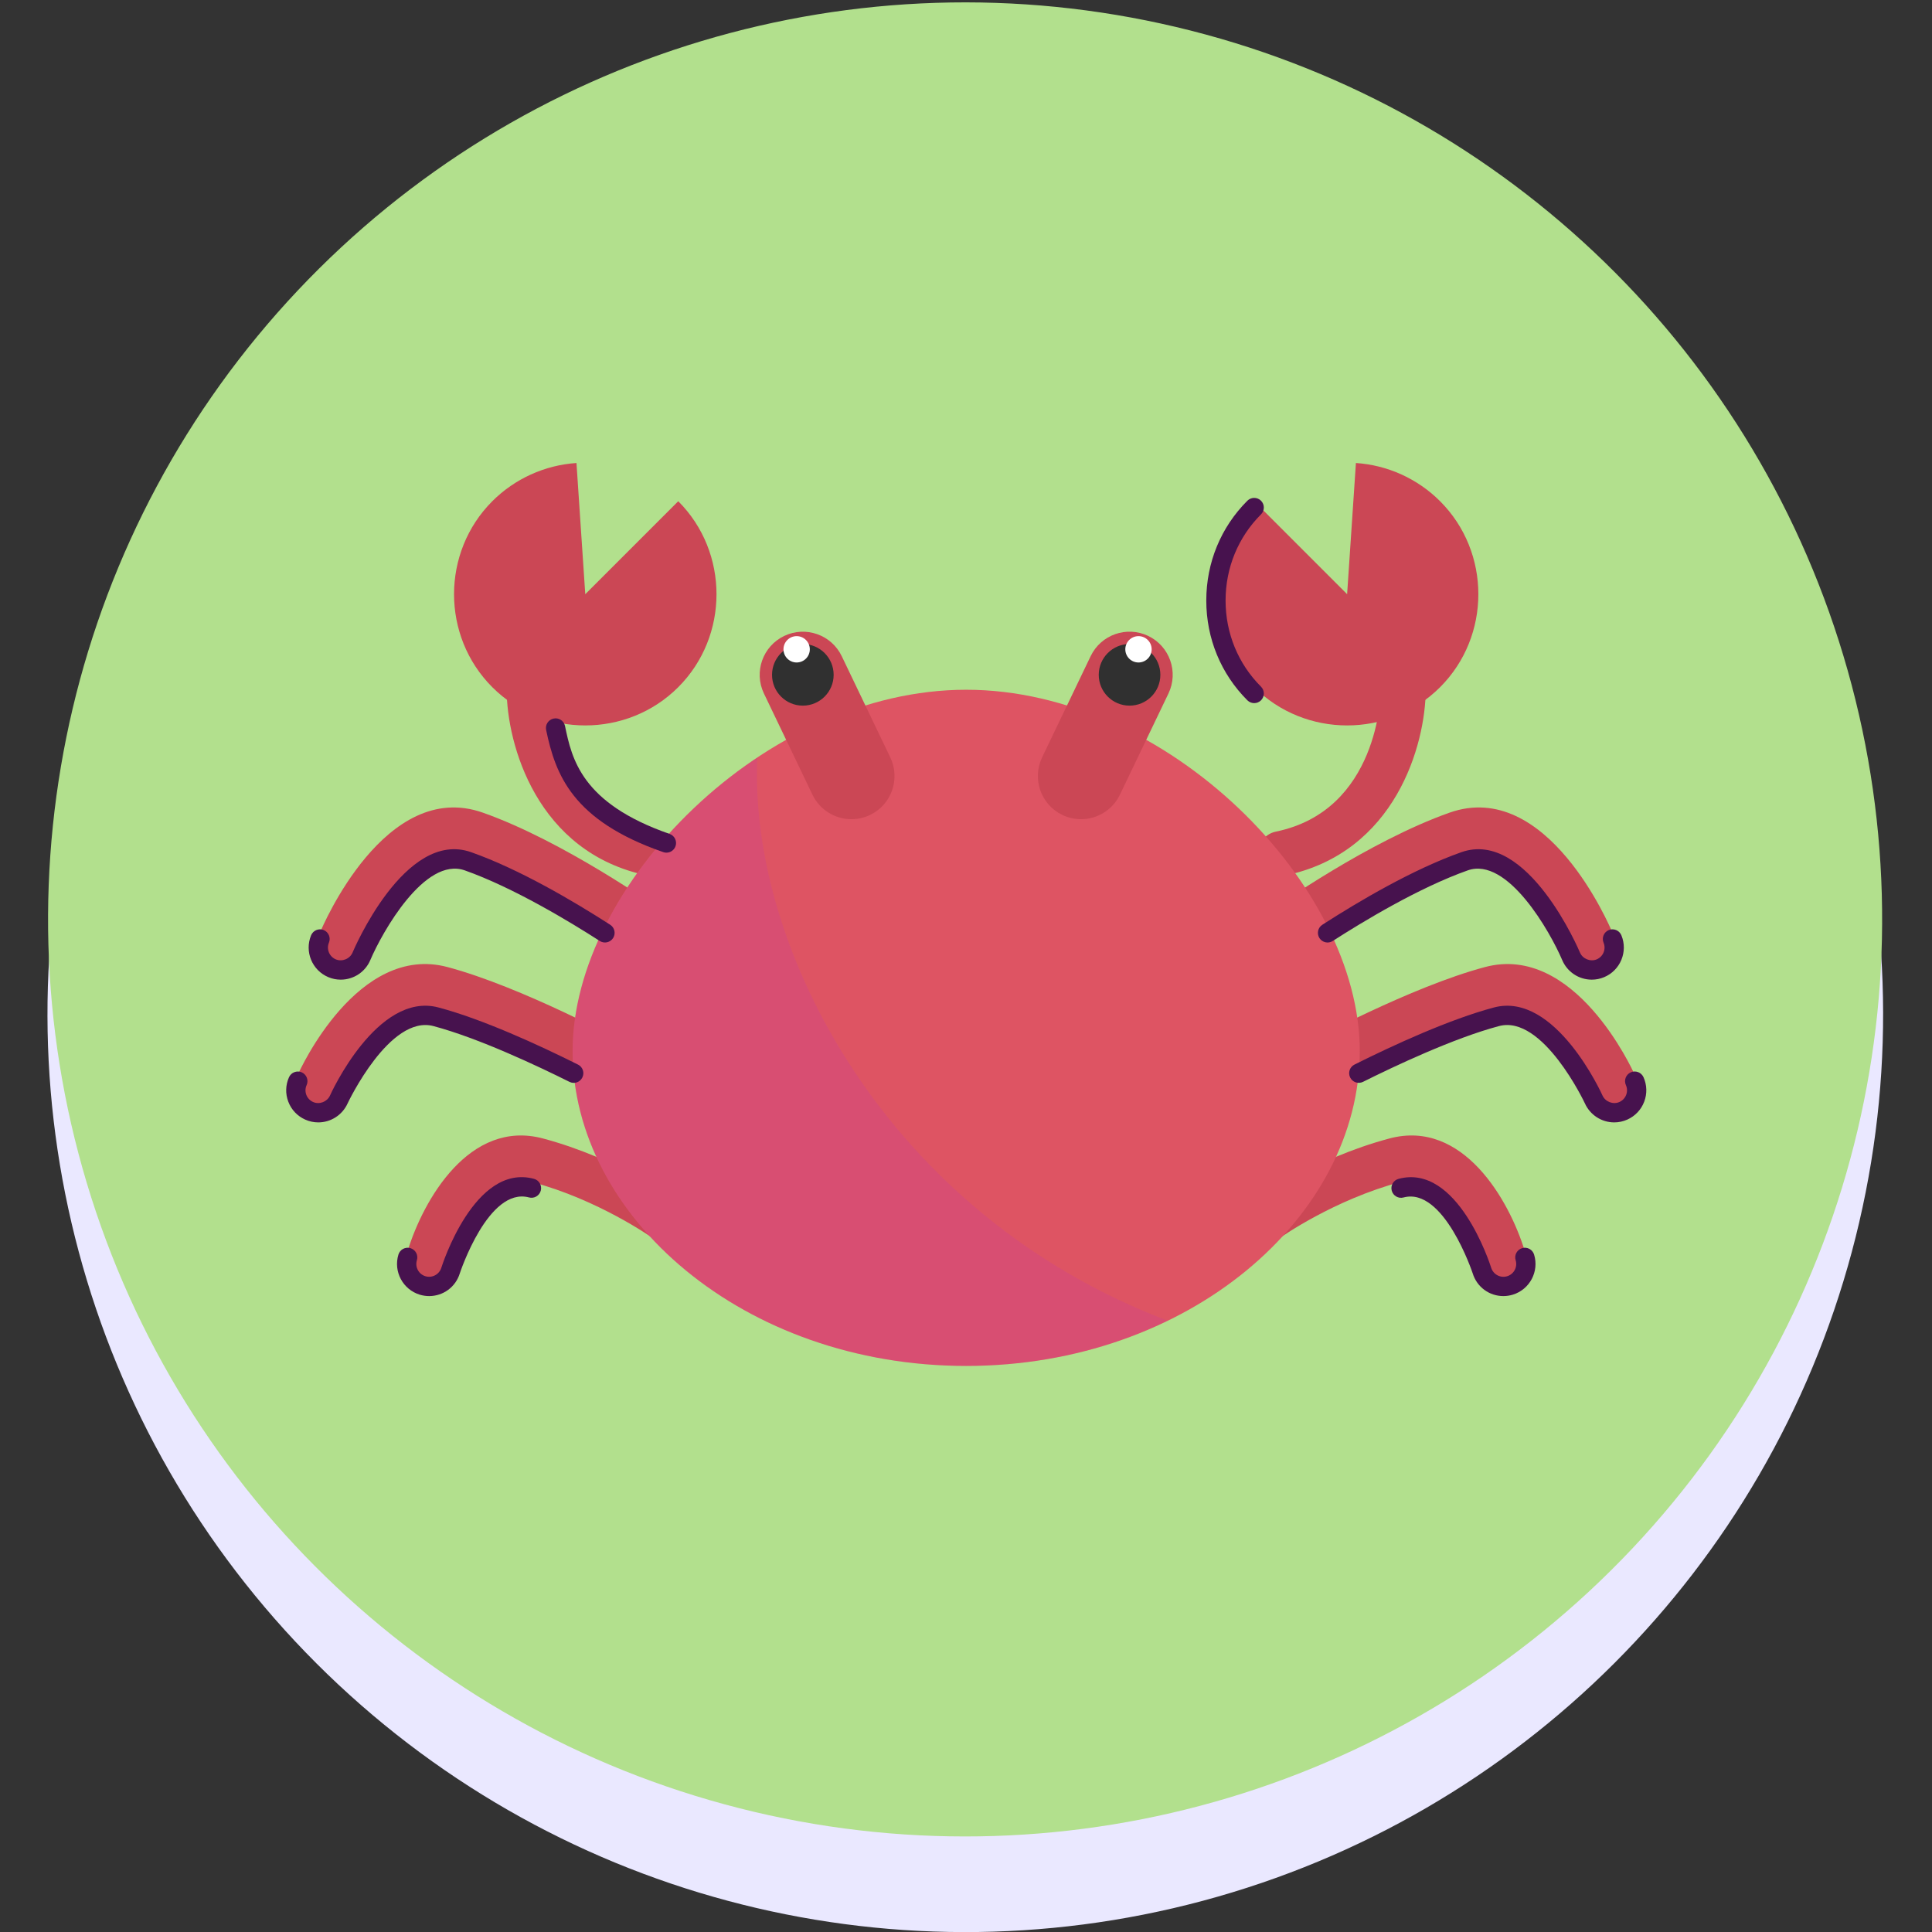 <?xml version="1.0" encoding="UTF-8" standalone="no"?>
<!-- Generator: Adobe Illustrator 27.5.0, SVG Export Plug-In . SVG Version: 6.00 Build 0)  -->

<svg
   version="1.1"
   x="0px"
   y="0px"
   viewBox="0 0 128 128"
   xml:space="preserve"
   id="svg362"
   sodipodi:docname="crab.svg"
   width="128"
   height="128"
   inkscape:version="1.3.2 (091e20e, 2023-11-25)"
   xmlns:inkscape="http://www.inkscape.org/namespaces/inkscape"
   xmlns:sodipodi="http://sodipodi.sourceforge.net/DTD/sodipodi-0.dtd"
   xmlns="http://www.w3.org/2000/svg"
   xmlns:svg="http://www.w3.org/2000/svg"><rect x="0" y="0" width="128" height="128" fill="#333333" stroke="none"/><defs
   id="defs362" /><sodipodi:namedview
   id="namedview362"
   pagecolor="#ffffff"
   bordercolor="#000000"
   borderopacity="0.25"
   inkscape:showpageshadow="false"
   inkscape:pageopacity="0.0"
   inkscape:pagecheckerboard="0"
   inkscape:deskcolor="#d1d1d1"
   showborder="false"
   borderlayer="false"
   inkscape:zoom="0.472"
   inkscape:cx="248.94068"
   inkscape:cy="250"
   inkscape:window-width="1312"
   inkscape:window-height="449"
   inkscape:window-x="0"
   inkscape:window-y="158"
   inkscape:window-maximized="0"
   inkscape:current-layer="svg362" />



<g
   id="g230"
   transform="matrix(1.278,0,0,1.278,-76.652,-380.894)">
		<g
   id="g175">
			<g
   id="g172">
				<g
   id="g171">
					
						<circle
   transform="matrix(0.707,-0.707,0.707,0.707,-215.705,180.532)"
   style="fill:#eae8ff"
   cx="110.069"
   cy="350.645"
   id="ellipse170"
   r="47.587" />
				</g>
			</g>
			<g
   id="g174">
				<g
   id="g173">
					
						<circle
   transform="matrix(0.23,-0.973,0.973,0.23,-251.564,373.314)"
   style="fill:#b2e08d"
   cx="110.069"
   cy="345.589"
   id="ellipse172"
   r="47.548" />
				</g>
			</g>
		</g>
		<g
   id="g229">
			<g
   id="g218">
				<g
   id="g177">
					<g
   id="g176">
						<path
   style="fill:#cb4755"
   d="m 129.814,328.843 -4.82,-4.82 c -2.644,2.644 -2.644,6.996 0,9.64 2.644,2.644 6.996,2.644 9.64,0 2.644,-2.644 2.644,-6.996 0,-9.64 -1.167,-1.166 -2.718,-1.871 -4.364,-1.981 z"
   id="path175" />
					</g>
				</g>
				<g
   id="g180">
					<g
   id="g179">
						<g
   id="g178">
							<path
   style="fill:#cb4755"
   d="m 93.782,343.453 c -0.077,0 -0.156,-0.008 -0.235,-0.024 -5.753,-1.181 -7.292,-6.815 -7.303,-9.629 -0.002,-0.642 0.517,-1.165 1.159,-1.167 10e-4,0 0.003,0 0.004,0 0.64,0 1.16,0.517 1.163,1.157 0.003,0.267 0.124,6.268 5.444,7.361 0.629,0.129 1.035,0.744 0.906,1.374 -0.113,0.549 -0.597,0.928 -1.138,0.928 z"
   id="path177" />
						</g>
					</g>
				</g>
				<g
   id="g183">
					<g
   id="g182">
						<g
   id="g181">
							<path
   style="fill:#cb4755"
   d="m 77.639,347.998 c -0.149,0 -0.3,-0.029 -0.446,-0.09 -0.592,-0.247 -0.874,-0.926 -0.628,-1.52 0.136,-0.327 3.392,-8.007 8.445,-6.22 4.179,1.477 8.97,4.865 9.172,5.008 0.524,0.372 0.646,1.098 0.274,1.622 -0.372,0.524 -1.098,0.647 -1.622,0.275 -0.047,-0.033 -4.731,-3.343 -8.6,-4.711 -2.938,-1.039 -5.496,4.86 -5.521,4.92 -0.186,0.447 -0.618,0.716 -1.074,0.716 z"
   id="path180" />
						</g>
					</g>
				</g>
				<g
   id="g186">
					<g
   id="g185">
						<g
   id="g184">
							<path
   style="fill:#cb4755"
   d="m 76.475,355.397 c -0.159,0 -0.32,-0.033 -0.474,-0.102 -0.587,-0.262 -0.849,-0.95 -0.587,-1.537 0.125,-0.279 3.113,-6.825 7.762,-5.586 3.838,1.022 9.043,3.841 9.263,3.96 0.564,0.307 0.773,1.013 0.466,1.578 -0.308,0.564 -1.014,0.773 -1.578,0.466 -0.051,-0.028 -5.183,-2.806 -8.75,-3.756 -2.713,-0.724 -5.017,4.237 -5.04,4.287 -0.192,0.434 -0.617,0.69 -1.062,0.69 z"
   id="path183" />
						</g>
					</g>
				</g>
				<g
   id="g189">
					<g
   id="g188">
						<g
   id="g187">
							<path
   style="fill:#cb4755"
   d="m 82.221,364.402 c -0.113,0 -0.228,-0.017 -0.342,-0.052 -0.614,-0.188 -0.959,-0.839 -0.771,-1.453 0.812,-2.646 3.206,-6.854 7.017,-5.839 3.909,1.041 6.892,3.165 7.017,3.255 0.522,0.375 0.64,1.102 0.265,1.624 -0.375,0.521 -1.102,0.639 -1.623,0.266 v 0 c -0.027,-0.02 -2.776,-1.97 -6.258,-2.896 -2.593,-0.695 -4.178,4.224 -4.194,4.273 -0.153,0.5 -0.614,0.822 -1.111,0.822 z"
   id="path186" />
						</g>
					</g>
				</g>
				<g
   id="g192">
					<g
   id="g191">
						<g
   id="g190">
							<path
   style="fill:#cb4755"
   d="m 142.494,347.998 c 0.149,0 0.3,-0.029 0.446,-0.09 0.593,-0.247 0.874,-0.926 0.628,-1.52 -0.136,-0.327 -3.392,-8.007 -8.445,-6.22 -4.179,1.477 -8.97,4.865 -9.172,5.008 -0.523,0.372 -0.646,1.098 -0.275,1.622 0.372,0.524 1.098,0.647 1.622,0.275 0.047,-0.033 4.731,-3.343 8.6,-4.711 2.938,-1.039 5.496,4.86 5.521,4.92 0.186,0.447 0.619,0.716 1.075,0.716 z"
   id="path189" />
						</g>
					</g>
				</g>
				<g
   id="g195">
					<g
   id="g194">
						<g
   id="g193">
							<path
   style="fill:#cb4755"
   d="m 143.663,355.397 c 0.159,0 0.32,-0.033 0.474,-0.102 0.587,-0.262 0.849,-0.95 0.587,-1.537 -0.125,-0.279 -3.113,-6.825 -7.762,-5.586 -3.838,1.022 -9.043,3.841 -9.263,3.96 -0.564,0.307 -0.773,1.013 -0.466,1.578 0.307,0.564 1.014,0.773 1.578,0.466 0.051,-0.028 5.183,-2.806 8.75,-3.756 2.713,-0.724 5.017,4.237 5.04,4.287 0.193,0.434 0.618,0.69 1.062,0.69 z"
   id="path192" />
						</g>
					</g>
				</g>
				<g
   id="g198">
					<g
   id="g197">
						<g
   id="g196">
							<path
   style="fill:#cb4755"
   d="m 137.912,364.402 c 0.113,0 0.228,-0.017 0.342,-0.052 0.614,-0.188 0.959,-0.839 0.771,-1.453 -0.812,-2.646 -3.206,-6.854 -7.017,-5.839 -3.909,1.041 -6.892,3.165 -7.017,3.255 -0.522,0.375 -0.641,1.102 -0.266,1.624 0.375,0.521 1.102,0.639 1.623,0.266 v 0 c 0.027,-0.02 2.776,-1.97 6.258,-2.896 2.593,-0.695 4.178,4.224 4.194,4.273 0.154,0.5 0.615,0.822 1.112,0.822 z"
   id="path195" />
						</g>
					</g>
				</g>
				<g
   id="g201">
					<g
   id="g200">
						<g
   id="g199">
							<path
   style="fill:#cb4755"
   d="m 126.351,343.453 c 0.077,0 0.156,-0.008 0.235,-0.024 5.753,-1.181 7.292,-6.815 7.303,-9.629 0.002,-0.642 -0.517,-1.165 -1.159,-1.167 -10e-4,0 -0.003,0 -0.004,0 -0.64,0 -1.16,0.517 -1.163,1.157 -0.003,0.267 -0.124,6.268 -5.444,7.361 -0.629,0.129 -1.035,0.744 -0.906,1.374 0.113,0.549 0.597,0.928 1.138,0.928 z"
   id="path198" />
						</g>
					</g>
				</g>
				<g
   id="g203">
					<g
   id="g202">
						<path
   style="fill:#cb4755"
   d="m 90.319,328.843 4.82,-4.82 c 2.644,2.644 2.644,6.996 0,9.64 -2.644,2.644 -6.996,2.644 -9.64,0 -2.644,-2.644 -2.644,-6.996 0,-9.64 1.167,-1.166 2.718,-1.871 4.364,-1.981 z"
   id="path201" />
					</g>
				</g>
				<g
   id="g205">
					<g
   id="g204">
						<path
   style="fill:#de5463"
   d="m 130.469,352.52 c 0,8.585 -8.868,16.33 -20.403,16.33 -11.534,0 -20.403,-7.745 -20.403,-16.33 0,-8.585 9.948,-18.724 20.403,-18.724 10.455,0 20.403,10.139 20.403,18.724 z"
   id="path203" />
					</g>
				</g>
				<g
   style="opacity:0.15"
   id="g207">
					<g
   id="g206">
						<path
   style="fill:#b62ec9"
   d="m 89.663,352.52 c 0,8.585 8.869,16.33 20.403,16.33 3.856,0 7.401,-0.88 10.429,-2.353 -14.46,-5.486 -21.699,-19.182 -21.259,-29.177 -5.579,3.714 -9.573,9.764 -9.573,15.2 z"
   id="path205" />
					</g>
				</g>
				<g
   id="g210">
					<g
   id="g209">
						<g
   id="g208">
							<path
   style="fill:#cb4755"
   d="m 104.116,340.507 c -0.834,0 -1.634,-0.468 -2.019,-1.27 l -2.516,-5.246 c -0.534,-1.114 -0.064,-2.45 1.05,-2.984 1.115,-0.533 2.45,-0.063 2.984,1.05 l 2.516,5.246 c 0.534,1.114 0.064,2.45 -1.05,2.985 -0.312,0.148 -0.641,0.219 -0.965,0.219 z"
   id="path207" />
						</g>
					</g>
				</g>
				<g
   id="g213">
					<g
   id="g212">
						<g
   id="g211">
							<path
   style="fill:#cb4755"
   d="m 116.017,340.507 c -0.324,0 -0.654,-0.071 -0.965,-0.22 -1.114,-0.534 -1.584,-1.87 -1.05,-2.985 l 2.516,-5.246 c 0.534,-1.114 1.87,-1.584 2.984,-1.05 1.114,0.534 1.584,1.87 1.05,2.984 l -2.516,5.246 c -0.385,0.803 -1.185,1.271 -2.019,1.271 z"
   id="path210" />
						</g>
					</g>
				</g>
				<g
   id="g215">
					<g
   id="g214">
						<circle
   style="fill:#303030"
   cx="101.598"
   cy="333.023"
   r="1.597"
   id="circle213" />
					</g>
				</g>
				<g
   id="g217">
					<g
   id="g216">
						<circle
   style="fill:#303030"
   cx="118.535"
   cy="333.023"
   r="1.597"
   id="circle215" />
					</g>
				</g>
			</g>
			<g
   id="g219">
				<path
   style="fill:#47124e"
   d="m 94.525,342.242 c -0.054,0 -0.11,-0.009 -0.164,-0.028 -4.723,-1.641 -5.589,-4.028 -6.071,-6.332 -0.057,-0.271 0.117,-0.535 0.387,-0.592 0.271,-0.058 0.535,0.116 0.592,0.387 0.354,1.688 0.838,4 5.421,5.593 0.261,0.09 0.399,0.376 0.308,0.636 -0.072,0.207 -0.266,0.336 -0.473,0.336 z"
   id="path218" />
			</g>
			<g
   id="g220">
				<path
   style="fill:#47124e"
   d="m 124.997,334.49 c -0.128,0 -0.256,-0.049 -0.354,-0.146 -1.374,-1.374 -2.13,-3.211 -2.13,-5.174 0,-1.963 0.756,-3.8 2.13,-5.173 0.195,-0.195 0.512,-0.195 0.707,0 0.195,0.195 0.195,0.512 0,0.707 -1.185,1.185 -1.837,2.77 -1.837,4.466 0,1.696 0.652,3.282 1.837,4.467 0.195,0.195 0.195,0.512 0,0.707 -0.097,0.097 -0.225,0.146 -0.353,0.146 z"
   id="path219" />
			</g>
			<g
   id="g221">
				<path
   style="fill:#47124e"
   d="m 142.497,348.825 c -0.673,0 -1.276,-0.401 -1.536,-1.023 -0.611,-1.435 -2.825,-5.37 -4.894,-4.642 -2.536,0.897 -5.472,2.678 -6.997,3.66 -0.231,0.15 -0.54,0.083 -0.691,-0.15 -0.149,-0.232 -0.083,-0.542 0.15,-0.691 1.907,-1.228 4.705,-2.877 7.205,-3.761 3.438,-1.219 6.124,5.136 6.15,5.2 0.137,0.327 0.539,0.492 0.866,0.356 0.338,-0.141 0.499,-0.529 0.358,-0.867 -0.106,-0.255 0.015,-0.547 0.271,-0.653 0.254,-0.105 0.547,0.016 0.653,0.271 0.351,0.846 -0.052,1.82 -0.897,2.172 -0.202,0.085 -0.418,0.128 -0.638,0.128 z"
   id="path220" />
			</g>
			<g
   id="g222">
				<path
   style="fill:#47124e"
   d="m 143.661,356.225 c -0.655,0 -1.252,-0.387 -1.52,-0.985 -0.02,-0.045 -2.182,-4.614 -4.454,-4.008 -2.344,0.624 -5.42,2.078 -7.045,2.889 -0.246,0.124 -0.547,0.024 -0.67,-0.224 -0.124,-0.247 -0.023,-0.547 0.224,-0.67 2.026,-1.012 4.926,-2.346 7.234,-2.961 3.188,-0.839 5.602,4.515 5.625,4.568 0.144,0.32 0.549,0.48 0.875,0.333 0.163,-0.073 0.287,-0.204 0.35,-0.369 0.064,-0.166 0.058,-0.346 -0.014,-0.507 -0.113,-0.252 0,-0.548 0.252,-0.661 0.254,-0.114 0.548,10e-4 0.661,0.252 0.181,0.406 0.194,0.857 0.035,1.272 -0.158,0.415 -0.469,0.743 -0.874,0.925 -0.216,0.096 -0.445,0.146 -0.679,0.146 z"
   id="path221" />
			</g>
			<g
   id="g223">
				<path
   style="fill:#47124e"
   d="m 76.478,356.225 c -0.235,0 -0.463,-0.049 -0.679,-0.146 -0.405,-0.181 -0.716,-0.509 -0.874,-0.924 -0.159,-0.415 -0.146,-0.867 0.036,-1.273 0.114,-0.251 0.409,-0.363 0.661,-0.252 0.252,0.113 0.365,0.409 0.252,0.661 -0.073,0.162 -0.078,0.341 -0.015,0.507 0.063,0.165 0.187,0.296 0.349,0.369 0.329,0.149 0.731,-0.012 0.877,-0.334 0.023,-0.053 2.441,-5.413 5.625,-4.566 2.307,0.614 5.207,1.949 7.233,2.961 0.247,0.123 0.348,0.423 0.224,0.67 -0.123,0.247 -0.421,0.35 -0.67,0.224 -1.625,-0.811 -4.701,-2.265 -7.044,-2.889 -2.271,-0.609 -4.434,3.963 -4.456,4.01 -0.268,0.595 -0.864,0.982 -1.519,0.982 z"
   id="path222" />
			</g>
			<g
   id="g224">
				<path
   style="fill:#47124e"
   d="m 77.642,348.825 c -0.221,0 -0.436,-0.043 -0.639,-0.128 -0.845,-0.352 -1.248,-1.326 -0.897,-2.172 0.106,-0.255 0.4,-0.377 0.653,-0.271 0.255,0.106 0.376,0.398 0.271,0.653 -0.14,0.337 0.021,0.726 0.358,0.867 0.332,0.137 0.73,-0.028 0.868,-0.357 0.026,-0.063 2.705,-6.418 6.149,-5.199 2.501,0.884 5.299,2.534 7.206,3.761 0.232,0.149 0.299,0.459 0.15,0.691 -0.149,0.232 -0.46,0.299 -0.691,0.15 -1.525,-0.981 -4.461,-2.762 -6.998,-3.66 -2.073,-0.728 -4.282,3.207 -4.894,4.644 -0.259,0.619 -0.863,1.021 -1.536,1.021 z"
   id="path223" />
			</g>
			<g
   id="g225">
				<path
   style="fill:#47124e"
   d="m 137.915,365.229 c -0.735,0 -1.374,-0.473 -1.59,-1.176 -0.013,-0.04 -1.498,-4.494 -3.586,-3.936 -0.265,0.072 -0.541,-0.086 -0.612,-0.353 -0.071,-0.267 0.087,-0.541 0.354,-0.612 3.049,-0.814 4.73,4.383 4.8,4.605 0.105,0.344 0.472,0.553 0.831,0.443 0.349,-0.107 0.546,-0.478 0.439,-0.829 -0.081,-0.264 0.067,-0.544 0.331,-0.625 0.265,-0.083 0.544,0.067 0.625,0.332 0.269,0.877 -0.226,1.809 -1.103,2.078 -0.161,0.049 -0.325,0.073 -0.489,0.073 z"
   id="path224" />
			</g>
			<g
   id="g226">
				<path
   style="fill:#47124e"
   d="m 82.224,365.229 c -0.164,0 -0.328,-0.025 -0.487,-0.073 -0.878,-0.27 -1.372,-1.202 -1.104,-2.079 0.081,-0.264 0.361,-0.413 0.625,-0.332 0.264,0.081 0.413,0.36 0.332,0.625 -0.107,0.35 0.09,0.722 0.439,0.829 0.357,0.109 0.724,-0.097 0.829,-0.44 0.017,-0.054 1.707,-5.435 4.801,-4.609 0.267,0.071 0.425,0.346 0.354,0.612 -0.071,0.267 -0.344,0.426 -0.612,0.353 -2.103,-0.56 -3.572,3.895 -3.587,3.94 -0.217,0.702 -0.855,1.174 -1.59,1.174 z"
   id="path225" />
			</g>
			<g
   id="g227">
				<path
   style="fill:#ffffff"
   d="m 101.96,331.7 c 0,0.377 -0.306,0.683 -0.683,0.683 -0.377,0 -0.683,-0.306 -0.683,-0.683 0,-0.377 0.306,-0.683 0.683,-0.683 0.377,0 0.683,0.306 0.683,0.683 z"
   id="path226" />
			</g>
			<g
   id="g228">
				<path
   style="fill:#ffffff"
   d="m 119.681,331.7 c 0,0.377 -0.306,0.683 -0.683,0.683 -0.377,0 -0.683,-0.306 -0.683,-0.683 0,-0.377 0.306,-0.683 0.683,-0.683 0.377,0 0.683,0.306 0.683,0.683 z"
   id="path227" />
			</g>
		</g>
	</g></svg>
